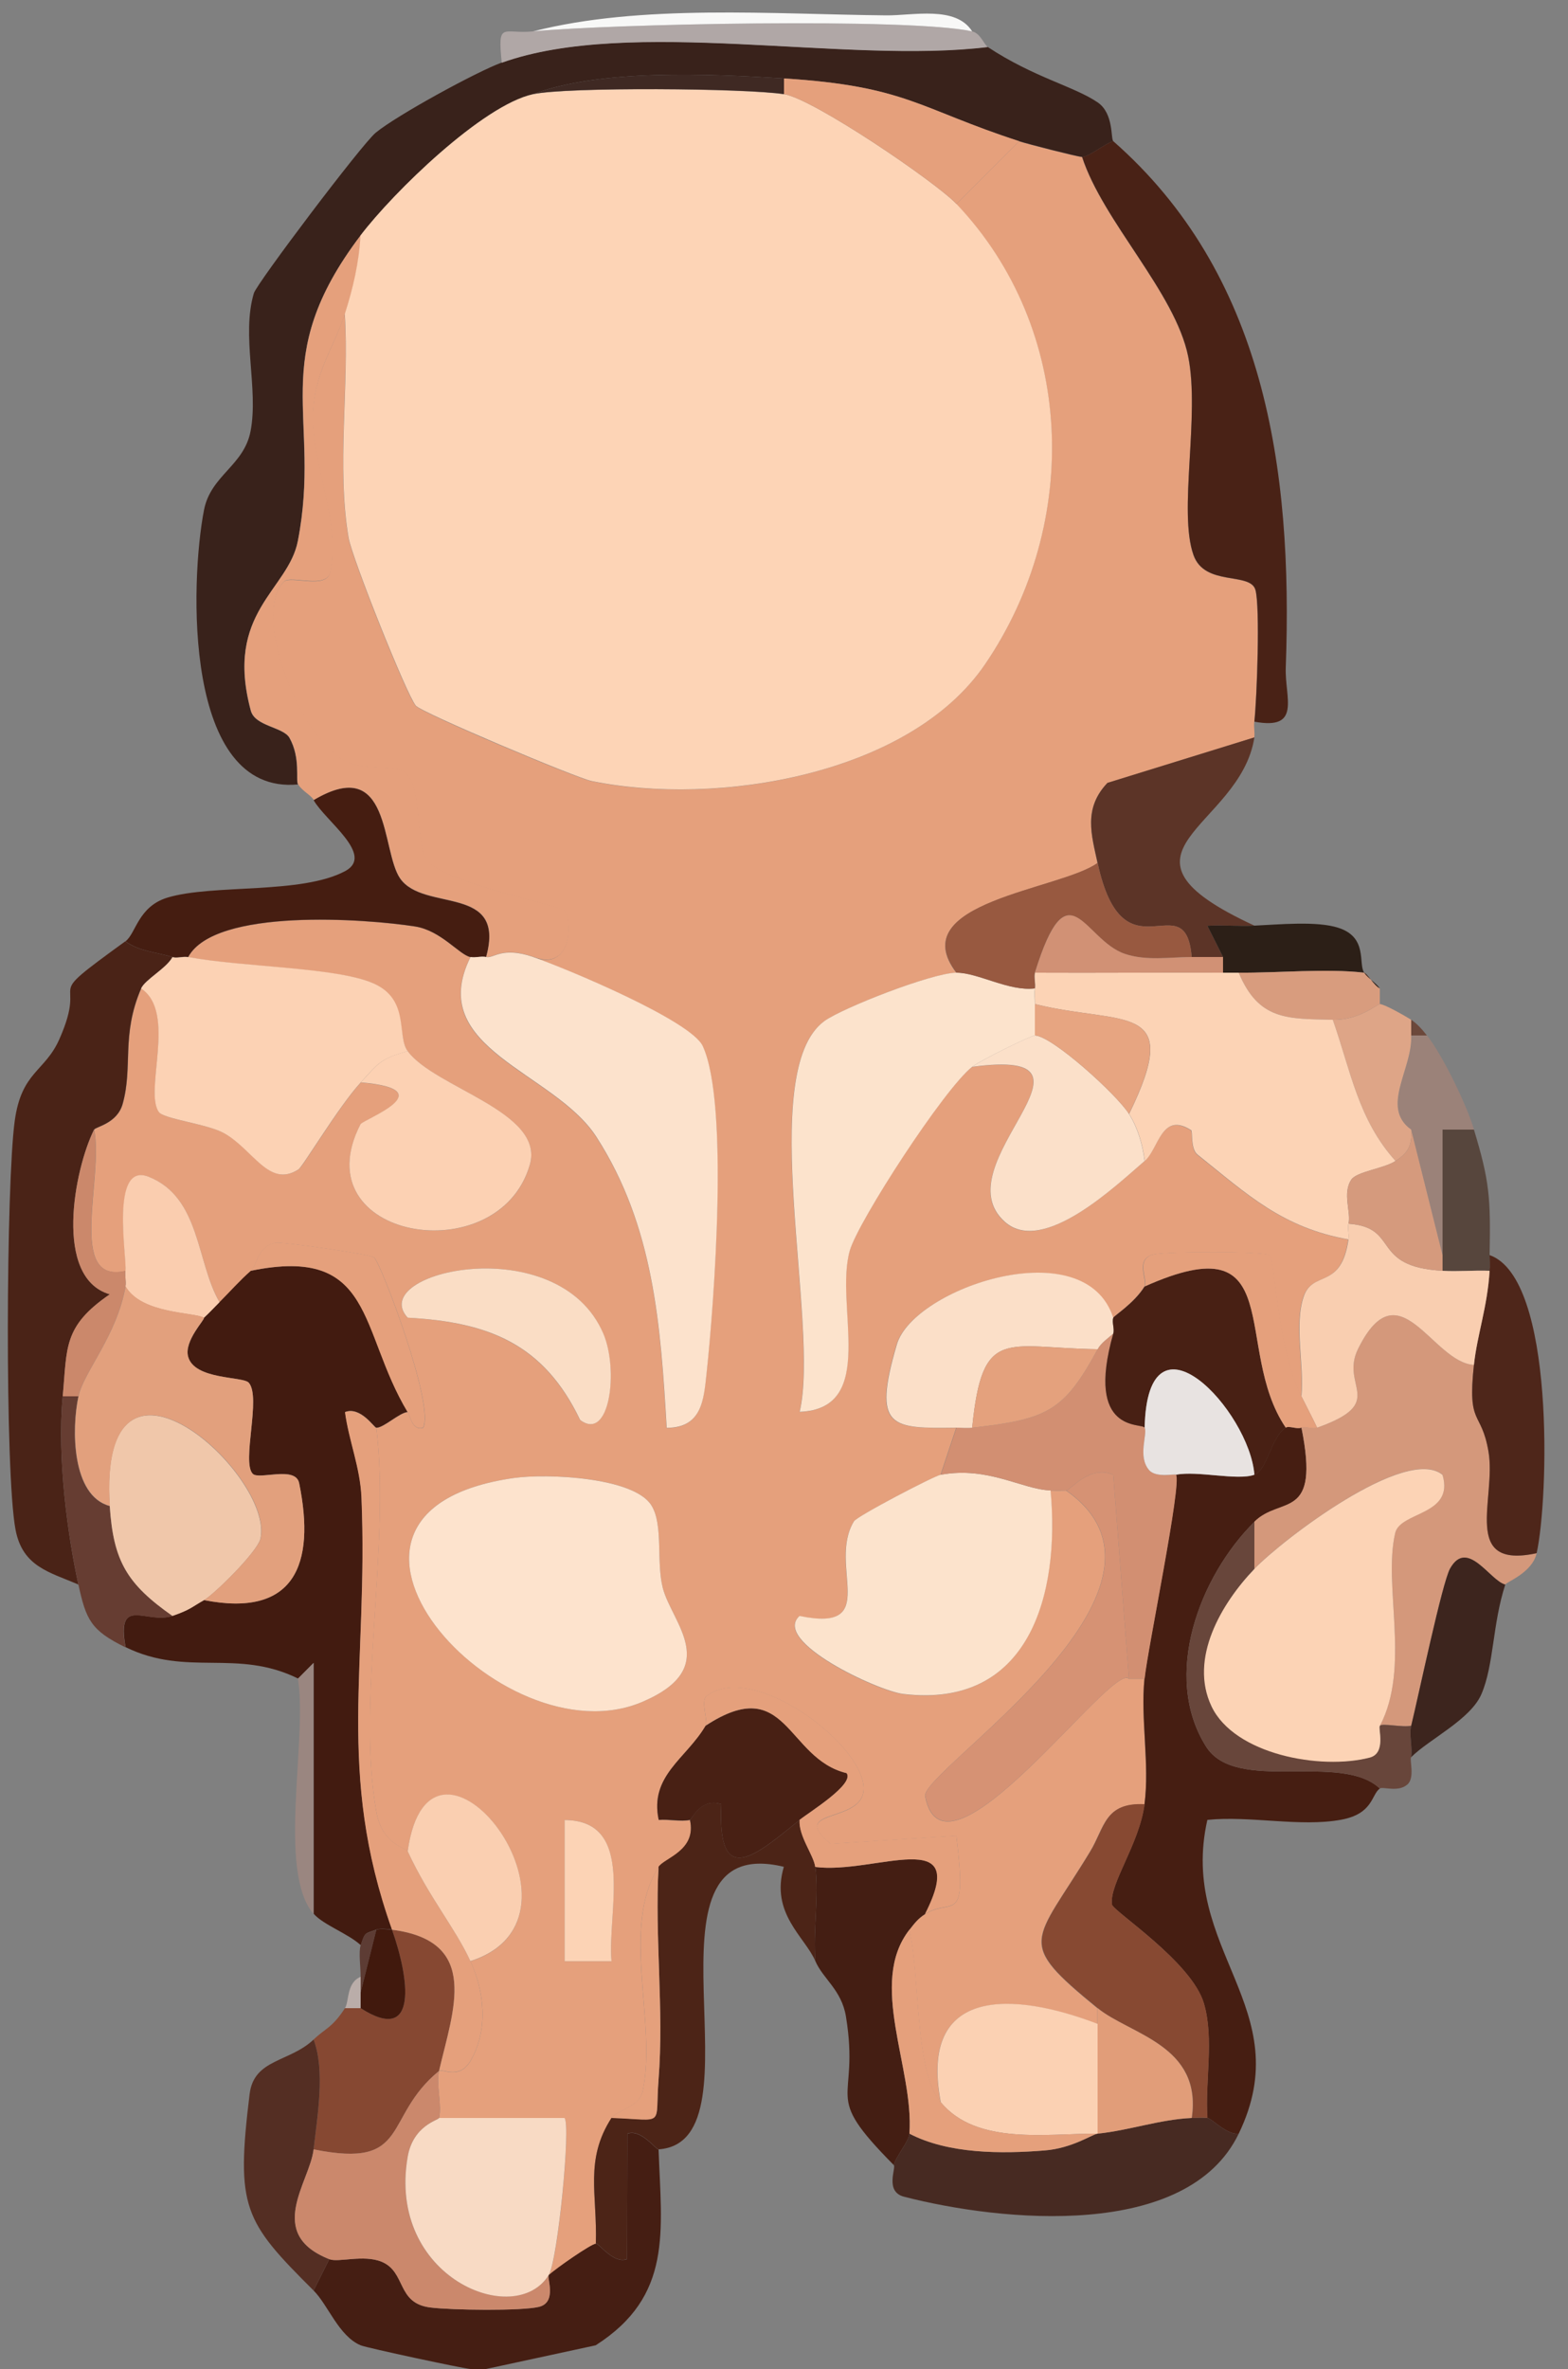 <?xml version="1.0" encoding="UTF-8"?>
<svg id="_Слой_2" data-name="Слой 2" xmlns="http://www.w3.org/2000/svg" viewBox="0 0 100 151">
  <rect x="0" y="0" width="100" height="151" fill="#808080" stroke="none"/>
  <defs>
    <style>
      .cls-1 {
        fill: #421b10;
      }

      .cls-2 {
        fill: #41190d;
      }

      .cls-3 {
        fill: #f8f8f7;
      }

      .cls-4 {
        fill: #fcd2b4;
      }

      .cls-5 {
        fill: #542e23;
      }

      .cls-6 {
        fill: #f9ceb0;
      }

      .cls-7 {
        fill: #fcd3b5;
      }

      .cls-8 {
        fill: #faddc5;
      }

      .cls-9 {
        fill: #fde3cd;
      }

      .cls-10 {
        fill: #fbdfc8;
      }

      .cls-11 {
        fill: #dea587;
      }

      .cls-12 {
        fill: #fbd1b3;
      }

      .cls-13 {
        fill: #461e12;
      }

      .cls-14 {
        fill: #f0c7aa;
      }

      .cls-15 {
        fill: #2c1f17;
      }

      .cls-16 {
        fill: #985940;
      }

      .cls-17 {
        fill: #d59a7d;
      }

      .cls-18 {
        fill: #facfb1;
      }

      .cls-19 {
        fill: #d19175;
      }

      .cls-20 {
        fill: #2c1e17;
      }

      .cls-21 {
        fill: #864832;
      }

      .cls-22 {
        fill: #baada9;
      }

      .cls-23 {
        fill: #cb886b;
      }

      .cls-24 {
        fill: #4e261a;
      }

      .cls-25 {
        fill: #e5a07c;
      }

      .cls-26 {
        fill: #d4987b;
      }

      .cls-27 {
        fill: #d69274;
      }

      .cls-28 {
        fill: #b0a7a6;
      }

      .cls-29 {
        fill: #facdaf;
      }

      .cls-30 {
        fill: #9b8279;
      }

      .cls-31 {
        fill: #fdd4b6;
      }

      .cls-32 {
        fill: #e8e3e1;
      }

      .cls-33 {
        fill: #451e13;
      }

      .cls-34 {
        fill: #cb886c;
      }

      .cls-35 {
        fill: #441e13;
      }

      .cls-36 {
        fill: #5c3427;
      }

      .cls-37 {
        fill: #451d11;
      }

      .cls-38 {
        fill: #57463d;
      }

      .cls-39 {
        fill: #4c2417;
      }

      .cls-40 {
        fill: #492216;
      }

      .cls-41 {
        fill: #663d32;
      }

      .cls-42 {
        fill: #3f2923;
      }

      .cls-43 {
        fill: #4a2317;
      }

      .cls-44 {
        fill: #68463b;
      }

      .cls-45 {
        fill: #e2a07d;
      }

      .cls-46 {
        fill: #fcd1b3;
      }

      .cls-47 {
        fill: #fce3cc;
      }

      .cls-48 {
        fill: #e19d79;
      }

      .cls-49 {
        fill: #874932;
      }

      .cls-50 {
        fill: #6c483b;
      }

      .cls-51 {
        fill: #39221b;
      }

      .cls-52 {
        fill: #fce2cc;
      }

      .cls-53 {
        fill: #482014;
      }

      .cls-54 {
        fill: #e7a581;
      }

      .cls-55 {
        fill: #9a8680;
      }

      .cls-56 {
        fill: #f8dac4;
      }

      .cls-57 {
        fill: #472a22;
      }

      .cls-58 {
        fill: #d28f72;
      }

      .cls-59 {
        fill: #e4a17d;
      }

      .cls-60 {
        fill: #fbe0c9;
      }

      .cls-61 {
        fill: #3d251e;
      }

      .cls-62 {
        fill: #5d3c34;
      }

      .cls-63 {
        fill: #d89c7e;
      }
    </style>
  </defs>
  <g id="_Слой_6_Изображение" data-name="Слой 6 Изображение">
    <g>
      <path class="cls-33" d="M42,137c.19,5.25.91,9.34-4.01,12.49l-6.99,1.51c-.33,0-.67,0-1,0-.36-.01-6.59-1.34-7-1.51-1.4-.59-2.08-2.58-3-3.49l1-2c.58.23,2.17-.31,3.33.16,1.59.65.94,2.65,3.12,2.92,1.35.17,5.8.23,6.92-.04,1.18-.29.48-1.9.63-2.04.43-.41,2.69-1.98,3-2,.2-.01,1.12,1.32,1.99,1l.02-7.99c.87-.33,1.81,1.01,1.99,1Z"/>
      <path class="cls-25" d="M69,10c1.34,4.12,5.94,8.64,6.77,12.73.77,3.76-.64,9.9.34,12.66.72,2.02,3.63,1.05,3.95,2.22.3,1.09.1,6.79-.07,8.4-.04.33.05.68,0,1l-9.37,2.9c-1.55,1.63-1.01,3.31-.63,5.1-2.36,1.72-12.45,2.48-9,7-1.56,0-7.27,2.25-8.42,3.08-4.41,3.2-.27,19.38-1.58,24.91,5.04-.2,2.19-6.81,3.2-10.29.56-1.91,6-10.31,7.8-11.7,9.62-1.29-2.05,6.25,2.1,9.89,2.44,2.14,7.12-2.38,8.9-3.89.9-.76,1.06-3.17,2.96-1.96.11.07-.04,1.19.4,1.55,3.19,2.54,5.4,4.65,9.63,5.41-.46,3.23-2.26,1.94-2.85,3.63-.63,1.81.04,4.4-.15,6.37-1.52-3.09-1.69-8.66-2.01-8.99-.26-.27-6.59-.25-7.4-.06-1.24.28-.35,1.67-.59,2.05-.67,1.08-1.96,1.87-2,2-1.8-5.61-12.74-1.9-13.8,1.69-1.59,5.4-.35,5.35,3.8,5.31l-1,3c-.4.07-5.32,2.63-5.53,2.97-1.71,2.82,1.8,7.12-3.47,6.03-1.79,1.61,4.98,4.78,6.6,4.97,8.02.97,10.03-6.32,9.41-12.97.33.01.67.01,1,0,8.97,6.27-9.31,17.87-8.99,19.49,1.24,6.43,11.95-8.61,12.99-7.49h1c-.26,2.55.33,5.51,0,8-2.57-.12-2.54,1.48-3.48,3.02-3.59,5.92-4.8,5.66.48,9.98v1c-5.32-2.04-11.43-2.44-10,5-1.69-2.03-1.3-7.98-2-11,.32-.41.54-.71,1-1,1.74-1.1,2.72.87,2-5l-8.01.52c-2.59-2.1,1.37-1.41,2.01-3.03,1.02-2.58-6.79-8.8-9.93-6.39-.39.3.11,1.6-.06,1.9-1.23,2.09-3.6,3.17-2.99,6,.64-.05,1.42.13,1.99,0,.45,1.97-1.65,2.44-2,3-2.45,3.86-.08,9.91-1.01,14.27-.22,1.05-1.67,1.23-1.99,1.73-1.73,2.68-.9,4.88-1,8-.31.02-2.57,1.59-3,2,.58-.94,1.42-9.59,1-10h-8c.2-.85-.2-2.13,0-3,.22-.18,1.29.6,2.02-.67,1.13-1.96.88-4.4-.02-6.33,8.72-2.79-2.57-17.24-4-7-.12-.25-1.61-.41-1.99-2.48-1.28-6.94.9-17.17-.01-24.52.47.01,1.49-.98,2-1,.11,0,.24,1.24.99,1,.76-1.41-2.69-10.49-3.13-10.86-.24-.2-5.85-1-6.28-.93-1.14.19-1.2,1.46-1.57,1.79-.7.61-1.34,1.34-2,2-1.5-2.55-1.21-6.66-4.51-7.99-2.49-1-1.38,5.2-1.49,5.99-3.76.87-1.39-5.89-2-9,.09-.19,1.46-.38,1.82-1.64.67-2.39-.11-4.36,1.18-7.36,2.29,1.51.16,6.52,1.13,7.87.32.46,3.06.75,4.14,1.34,1.88,1.03,2.88,3.53,4.76,2.32.29-.18,2.57-4.02,3.97-5.54,5.37.46.14,2.37-.02,2.67-3.78,7.34,8.82,9.46,10.8,2.58.97-3.38-6.06-4.9-7.79-7.24-.72-.97.11-3.34-2.23-4.34s-8.29-1.01-11.77-1.66c1.7-3.15,11.33-2.44,14.47-1.95,1.66.26,2.82,1.81,3.53,1.95-2.93,5.87,5.33,7.29,8.03,11.47,3.68,5.7,4.09,12,4.48,18.54,2.23,0,2.36-1.74,2.54-3.46.49-4.56,1.44-17.21-.24-20.87-.75-1.63-8.73-4.97-10.82-5.68,2.57.97,2.48-2.45,1.99-2.97-.32-.34-7.7-1.74-8.77-3.25-.76-1.08-.27-4.79-1.43-5.58-.7-.48-2.59-.07-3.77-.69-2.97-1.56-5.98-9.38-3.91-11.44.42-.42,2.72.52,2.95-.6.67-3.21-1.14-6.8-1.1-9.9.04-2.79,1.34-4.39,2.03-6.56.29,4.64-.53,9.7.24,14.26.22,1.29,3.69,10.01,4.29,10.71.39.47,10.2,4.6,11.2,4.8,7.96,1.64,20.28-.36,25.11-7.45,6.14-9.02,5.76-21.35-1.83-29.33l4-4c.56.18,3.64.97,4,1ZM26,83.99c5.18.29,8.68,1.7,10.99,6.52,1.91,1.42,2.46-3.2,1.48-5.5-2.86-6.72-15.16-3.95-12.48-1.02ZM32.76,94.21c-15.24,2.17-.82,18.14,8.22,14.26,5.09-2.18,1.86-5.03,1.29-7.25-.43-1.69.05-4.02-.73-5.27-1.13-1.81-6.67-2.04-8.78-1.74ZM39,125.01c-.28-3.13,1.57-8.99-2.99-9v9s2.99,0,2.99,0Z"/>
      <path class="cls-51" d="M63,3c2.94,1.94,5.5,2.5,7.01,3.53,1.03.71.82,2.32.99,2.47-.58.18-1.6,1.04-2,1-.36-.03-3.44-.82-4-1-6.39-2.07-7.18-3.51-15-4-4.8-.3-11.72-.61-16,1-3.21.7-8.91,6.25-11,9-6.05,7.97-2.47,11.56-4.01,19.49-.61,3.15-4.69,4.54-3,10.81.27,1.01,2.08,1.04,2.47,1.74.72,1.29.38,2.69.54,2.96-7.31.69-6.88-12.92-5.99-17.49.43-2.22,2.55-2.82,2.97-5.03.52-2.71-.6-6.08.21-8.79.18-.62,6.89-9.51,7.77-10.23,1.36-1.12,6.48-3.91,8.03-4.47,8.22-2.94,21.95.11,31-1Z"/>
      <path class="cls-1" d="M26,90c-.51.02-1.53,1.01-2,1-.13,0-1.01-1.38-1.99-1,.25,1.86.97,3.52,1.05,5.44.44,10.71-1.65,17.45,1.95,27.55-.26-.03-.79-.08-1,0-.74.27-.73.15-1,1-.78-.73-2.39-1.3-3-2v-16s-1,1-1,1c-3.93-1.93-7.07-.08-11-2-.61-3.34,1.37-1.43,3-2,1.15-.4,1.2-.55,2-1,5.76,1.13,7.13-2.25,6.07-7.45-.23-1.14-2.56-.2-2.96-.6-.73-.74.56-4.91-.26-5.81-.37-.41-3.45-.17-3.86-1.65-.28-1.01,1.12-2.41,1-2.48.35-.32.67-.67,1-1,.66-.66,1.3-1.39,2-2,7.93-1.63,6.87,3.79,10,9Z"/>
      <path class="cls-13" d="M83,91c1.21,6-1.32,4.33-3,6-3.48,3.45-5.93,9.81-3.08,14.33,1.91,3.03,8.57.31,11.08,2.67-.55.38-.41,1.61-2.47,1.99-2.6.48-5.82-.27-8.53.01-1.87,8.27,5.86,12.01,2,20-.76.1-1.71-.97-2-1-.16-2.35.44-5.02-.22-7.29-.77-2.67-5.81-5.9-5.87-6.32-.17-1.32,1.74-3.83,2.08-6.39s-.26-5.45,0-8c.2-1.95,2.39-12.47,2-13,1.39-.27,3.91.39,5,0,.84-.3,1.05-2.37,2-3,.21-.14.68.11,1,0Z"/>
      <path class="cls-43" d="M11,61c-.4.73-1.75,1.43-2,2-1.29,3-.51,4.97-1.18,7.36-.35,1.26-1.72,1.45-1.82,1.64-1.27,2.54-2.6,9.45,1,10.5-2.99,2.06-2.71,3.41-3,6.5-.37,3.95.33,8.96,1,12-1.85-.8-3.56-1.13-4.01-3.5-.69-3.65-.6-22.08-.05-26.06.43-3.14,1.92-3.12,2.84-5.19,1.96-4.41-1.46-2.14,4.21-6.25.9.65,1.99.69,3,1Z"/>
      <path class="cls-26" d="M84,91c4.54-1.61,1.43-2.64,2.61-5.02,2.62-5.3,4.71.86,7.39,1.02-.43,3.96.47,2.84.93,5.53.52,2.99-1.78,7.52,3.07,6.47-.28,1.26-1.95,1.84-2,2-.97-.23-2.42-2.97-3.52-1.02-.5.89-1.99,8-2.48,10.02-.56.12-1.84-.18-2,0,1.98-3.75.19-8.93.98-12.3.32-1.38,3.78-1.09,3.02-3.7-2.3-1.91-10.2,4.13-12,5.99v-3c1.68-1.67,4.21,0,3-6,.3-.1.7.11,1,0Z"/>
      <path class="cls-40" d="M71,9c9.6,8.43,11.47,20.73,11,33.55-.07,1.92,1.03,4.01-2,3.45.17-1.61.37-7.3.07-8.4-.33-1.17-3.23-.2-3.95-2.22-.99-2.76.42-8.89-.34-12.66-.83-4.09-5.43-8.6-6.77-12.73.4.04,1.42-.82,2-1Z"/>
      <path class="cls-39" d="M44,116c.12-.03.69-1.45,2-1-.27,5.52,2.29,3.19,5,1-.07,1.04.9,2.24,1,3,.24,1.88-.16,4.06,0,6-.67-1.55-2.89-3.04-2.01-6.01-9.96-2.4-1.01,17.53-7.99,18.01-.18.01-1.12-1.33-1.99-1l-.02,7.99c-.87.33-1.79-1.01-1.99-1,.1-3.12-.73-5.32,1-8,3.5.12,2.76.62,3-2.45.35-4.44-.25-9.09,0-13.55.35-.56,2.45-1.03,2-3Z"/>
      <path class="cls-57" d="M76,135c.32-.01.68-.04,1,0,.29.03,1.24,1.1,2,1-3.28,6.8-15.12,5.62-21.34,4.02-1.26-.32-.49-1.86-.66-2.02.18-.63.96-1.49,1-2,2.49,1.3,5.9,1.29,8.62,1.07,1.78-.14,3.05-1.04,3.38-1.07,2.03-.21,3.97-.91,6-1Z"/>
      <path class="cls-35" d="M59,122c-.46.29-.68.59-1,1-2.67,3.41.3,8.83,0,13-.04.51-.82,1.37-1,2-4.71-4.75-2.12-3.79-3.05-9.47-.28-1.7-1.46-2.39-1.95-3.53-.16-1.94.24-4.12,0-6,3.8.49,9.95-2.78,7,3Z"/>
      <path class="cls-37" d="M20,51c4.96-2.95,4.29,3.21,5.51,4.99,1.51,2.19,6.78.33,5.49,5.01-.32-.07-.68.06-1,0-.7-.14-1.87-1.69-3.53-1.95-3.15-.49-12.77-1.2-14.47,1.95-.34-.06-.72.09-1,0-1.01-.31-2.1-.35-3-1,.67-.49.8-2.22,2.69-2.79,2.9-.87,8.54-.19,11.33-1.69,1.89-1.02-1.27-3.19-2.02-4.52Z"/>
      <path class="cls-36" d="M80,47c-.91,5.84-10.22,7.28,0,12-1,.05-2.01-.05-3,.01l1,1.99c-.67,0-1.33,0-2,0-.39-4.84-4.35,1.64-6-6-.39-1.79-.92-3.47.63-5.1l9.37-2.9Z"/>
      <path class="cls-25" d="M22,20c-.7,2.17-2,3.77-2.03,6.56-.04,3.11,1.77,6.69,1.1,9.9-.24,1.12-2.53.18-2.95.6-2.07,2.06.94,9.88,3.91,11.44,1.18.62,3.07.21,3.77.69,1.16.8.68,4.51,1.43,5.58,1.07,1.52,8.45,2.91,8.77,3.25.49.53.58,3.95-1.99,2.97-2.01-.69-2.52.11-3,0,1.29-4.68-3.98-2.83-5.49-5.01-1.22-1.77-.55-7.94-5.51-4.99-.17-.3-.75-.58-1-1-.16-.28.18-1.67-.54-2.96-.39-.7-2.2-.73-2.47-1.74-1.69-6.28,2.39-7.66,3-10.81,1.54-7.93-2.04-11.52,4.01-19.49-.09,1.71-.48,3.38-1,5Z"/>
      <path class="cls-21" d="M28,132c-3.63,2.97-1.75,6.27-8,5,.24-2.13.75-5.02,0-7,.79-.75,1.18-.74,2-2h1c3.72,2.38,3.09-1.94,2-5,5.68.73,3.89,5.15,3,9Z"/>
      <path class="cls-24" d="M98,99c-4.85,1.05-2.56-3.48-3.07-6.47-.46-2.69-1.36-1.57-.93-5.53.21-1.95.86-3.68,1-6,.02-.33,0-.67,0-1,4.2,1.47,3.76,15.6,3,19Z"/>
      <path class="cls-5" d="M20,137c-.23,2.07-3.12,5.37,1,7l-1,2c-4.45-4.43-4.97-5.27-4.08-12.53.28-2.25,2.54-2.01,4.08-3.47.75,1.98.24,4.87,0,7Z"/>
      <path class="cls-44" d="M80,100c-2.08,2.17-4.15,5.78-2.73,8.76s6.95,4.07,10.08,3.26c1.08-.28.52-1.88.65-2.02.16-.18,1.44.12,2,0-.14.56.09,1.36,0,2-.13.13.26,1.32-.25,1.75-.6.51-1.55.11-1.75.25-2.51-2.36-9.17.36-11.08-2.67-2.85-4.53-.4-10.88,3.08-14.33v3Z"/>
      <path class="cls-61" d="M96,101c-.82,2.51-.72,5.12-1.52,6.98-.7,1.63-3.33,2.87-4.48,4.02.09-.64-.14-1.44,0-2,.49-2.02,1.98-9.13,2.48-10.02,1.1-1.96,2.55.79,3.52,1.02Z"/>
      <path class="cls-41" d="M7,96c.23,3.52,1.11,4.97,4,7-1.63.57-3.61-1.34-3,2-2.21-1.08-2.51-1.76-3-4-.67-3.04-1.37-8.05-1-12h1c-.45,2.07-.44,6.36,2,7Z"/>
      <path class="cls-28" d="M34,2c4.86-.47,23.99-.88,28,0,.53.12.75.83,1,1-9.05,1.11-22.78-1.94-31,1-.28-2.7.07-1.81,2-2Z"/>
      <path class="cls-3" d="M62,2c-4.01-.88-23.14-.47-28,0,6.87-1.76,15.29-1.09,22.51-1.02,1.69.02,4.45-.64,5.49,1.02Z"/>
      <path class="cls-30" d="M94,72h-1.99s0,8,0,8l-2-8c-1.99-1.42.1-3.87,0-6h1c1.04,1.34,2.51,4.4,3,6Z"/>
      <path class="cls-11" d="M90,65v1c.1,2.13-1.99,4.58,0,6,.06.99-.17,1.46-1,2-2.39-2.65-2.86-5.76-4-9,1.68.04,2.84-1,3-1,.28,0,1.57.73,2,1Z"/>
      <path class="cls-15" d="M80,59c1.57-.07,3.99-.31,5.36.14,1.89.61,1.25,2.28,1.64,2.86-2.43-.28-5.44.02-8,0-.33,0-.67,0-1,0v-1l-1-1.99c.99-.06,2,.04,3-.01Z"/>
      <path class="cls-38" d="M94,72c1,3.3,1.07,4.34,1,8,0,.33.02.67,0,1-1-.04-2.01.06-3,0v-9s2,0,2,0Z"/>
      <path class="cls-63" d="M87,62c.18.02.62.81,1,1v1c-.16,0-1.32,1.04-3,1-2.87-.07-4.72.06-6-3,2.56.02,5.57-.28,8,0Z"/>
      <path class="cls-55" d="M20,122c-2.34-2.71-.37-11.13-1-15l.99-1v16Z"/>
      <path class="cls-62" d="M23,127c0-.33,0-.67,0-1,0-.62-.14-1.57,0-2,.27-.85.26-.73,1-1l-1,4Z"/>
      <path class="cls-22" d="M23,127v1h-1c.28-.44.08-1.61,1-2,0,.33,0,.67,0,1Z"/>
      <path class="cls-50" d="M91,66h-1v-1c.36.23.74.66,1,1Z"/>
      <path class="cls-20" d="M88,63c-.38-.19-.82-.98-1-1,.24.36.74.63,1,1Z"/>
      <path class="cls-34" d="M28,135c-.04.15-1.65.46-2,2.48-1.33,7.68,6.85,11,9,7.52-.15.14.56,1.75-.63,2.04-1.12.27-5.56.21-6.92.04-2.18-.27-1.53-2.27-3.12-2.92-1.16-.47-2.75.07-3.33-.16-4.12-1.63-1.23-4.93-1-7,6.25,1.27,4.37-2.03,8-5-.2.87.2,2.14,0,3Z"/>
      <path class="cls-31" d="M50,6c1.88.3,9.66,5.59,11,7,7.58,7.98,7.97,20.31,1.83,29.33-4.82,7.09-17.14,9.09-25.11,7.45-1-.21-10.8-4.34-11.2-4.8-.59-.7-4.07-9.42-4.29-10.71-.77-4.56.05-9.63-.24-14.26.52-1.62.91-3.29,1-5,2.09-2.75,7.79-8.3,11-9,2.14-.47,13.6-.38,16,0Z"/>
      <path class="cls-9" d="M32.76,94.21c2.11-.3,7.66-.06,8.78,1.74.78,1.24.3,3.58.73,5.27.57,2.22,3.8,5.07-1.29,7.25-9.04,3.88-23.46-12.08-8.22-14.26Z"/>
      <path class="cls-52" d="M34,61c2.09.72,10.07,4.05,10.82,5.68,1.68,3.66.73,16.31.24,20.87-.18,1.71-.31,3.45-2.54,3.46-.39-6.54-.81-12.84-4.48-18.54-2.69-4.18-10.96-5.61-8.03-11.47.32.06.68-.07,1,0,.48.11.99-.69,3,0Z"/>
      <path class="cls-7" d="M78,62c.33,0,.67,0,1,0,1.28,3.06,3.13,2.93,6,3,1.14,3.24,1.61,6.35,4,9-.75.49-2.47.67-2.82,1.19-.59.88,0,2.08-.18,2.81-.07.29.05.66,0,1-4.23-.75-6.45-2.87-9.63-5.41-.45-.36-.3-1.48-.4-1.55-1.9-1.22-2.07,1.19-2.96,1.96-.14-1.07-.43-2.08-1-3,3.55-7.24-.4-5.61-6-7,0-.33-.04-.68,0-1,.04-.35-.08-.73,0-1,3.99.02,8.01-.02,12,0Z"/>
      <path class="cls-47" d="M61,62c1.37,0,3.36,1.21,5,1-.04.32,0,.67,0,1v2c-.22,0-3.43,1.56-4,2-1.79,1.4-7.24,9.8-7.8,11.7-1.01,3.48,1.84,10.09-3.2,10.29,1.31-5.53-2.83-21.71,1.58-24.91,1.15-.83,6.85-3.07,8.42-3.08Z"/>
      <path class="cls-47" d="M67,95c.62,6.66-1.38,13.94-9.41,12.97-1.62-.2-8.39-3.36-6.6-4.97,5.27,1.09,1.76-3.21,3.47-6.03.21-.34,5.13-2.9,5.53-2.97,3.04-.55,5.17.93,7,1Z"/>
      <path class="cls-4" d="M12,61c3.48.65,9.37.64,11.77,1.66s1.51,3.36,2.23,4.34c-1.76.5-1.84.74-3,2-1.4,1.52-3.68,5.35-3.97,5.54-1.88,1.21-2.88-1.28-4.76-2.32-1.08-.59-3.82-.89-4.14-1.34-.96-1.35,1.16-6.36-1.13-7.87.25-.57,1.6-1.27,2-2,.28.09.66-.06,1,0Z"/>
      <path class="cls-56" d="M28,135h8c.42.41-.43,9.06-1,10-2.14,3.49-10.32.16-9-7.52.35-2.02,1.96-2.33,2-2.48Z"/>
      <path class="cls-58" d="M71,85c-1.82,6.42,1.84,5.67,2,6,.2.41-.47,1.84.29,2.71.45.51,1.65.22,1.71.29.39.53-1.8,11.05-2,13h-1l-1-12.99c-1.48-.68-2.75.99-3,.99-.33.01-.67.01-1,0-1.83-.07-3.96-1.55-7-1l1-3c.33,0,.68.04,1,0,4.84-.54,5.86-1.07,8-5,.21-.4.66-.7,1-1Z"/>
      <path class="cls-46" d="M26,67c1.73,2.35,8.76,3.86,7.79,7.24-1.99,6.89-14.58,4.76-10.8-2.58.15-.3,5.39-2.21.02-2.67,1.16-1.26,1.24-1.5,3-2Z"/>
      <path class="cls-10" d="M71,84c-.1.29.09.69,0,1-.34.3-.79.6-1,1-5.87-.08-7.35-1.51-8,5-.32.04-.67,0-1,0-4.15.05-5.39.09-3.8-5.31,1.06-3.6,12-7.3,13.8-1.69Z"/>
      <path class="cls-49" d="M73,115c-.34,2.56-2.26,5.07-2.08,6.39.06.43,5.09,3.65,5.87,6.32.65,2.26.06,4.94.22,7.29-.32-.04-.68-.01-1,0,.68-4.65-3.93-5.31-6-7-5.28-4.31-4.07-4.06-.48-9.98.94-1.54.91-3.15,3.48-3.02Z"/>
      <path class="cls-53" d="M82,91c-.95.63-1.16,2.7-2,3-.31-4.05-6.82-11.08-7-3-.16-.33-3.82.42-2-6,.09-.31-.1-.71,0-1,.04-.13,1.33-.92,2-2,9.25-4.14,5.56,3.93,9,9Z"/>
      <path class="cls-12" d="M70,129v7c-3.23-.02-7.7.76-10-2-1.43-7.44,4.68-7.04,10-5Z"/>
      <path class="cls-60" d="M72,71c.57.92.86,1.93,1,3-1.78,1.52-6.46,6.03-8.9,3.89-4.15-3.64,7.52-11.18-2.1-9.89.57-.44,3.78-2.01,4-2,1.1.03,5.22,3.76,6,5Z"/>
      <path class="cls-6" d="M86,78c3.32.24,1.35,2.74,6,3,.99.06,2-.04,3,0-.14,2.32-.79,4.05-1,6-2.68-.16-4.77-6.32-7.39-1.02-1.18,2.39,1.93,3.41-2.61,5.02-.32-.68-.67-1.33-1-2,.19-1.97-.48-4.56.15-6.37.58-1.69,2.39-.4,2.85-3.63.05-.34-.07-.71,0-1Z"/>
      <path class="cls-27" d="M68,95c.25,0,1.52-1.67,3-.99l1,12.99c-1.04-1.12-11.75,13.91-12.99,7.49-.31-1.62,17.96-13.21,8.99-19.49Z"/>
      <path class="cls-53" d="M45,110c5.22-3.42,5.14,2.09,9,3.02.52.7-2.39,2.49-3,2.98-2.72,2.19-5.27,4.52-5-1-1.3-.44-1.88.98-2,1-.57.12-1.35-.06-1.99,0-.6-2.82,1.76-3.9,2.99-6Z"/>
      <path class="cls-25" d="M24,91c.92,7.35-1.26,17.58.01,24.52.38,2.07,1.87,2.23,1.99,2.48,1.36,2.94,3,4.84,4,7,.89,1.93,1.15,4.38.02,6.33-.73,1.27-1.8.49-2.02.67.89-3.85,2.68-8.27-3-9-3.6-10.1-1.5-16.84-1.95-27.55-.08-1.92-.8-3.59-1.05-5.44.98-.38,1.86.99,1.99,1Z"/>
      <path class="cls-8" d="M26,83.99c-2.69-2.93,9.61-5.7,12.48,1.02.98,2.3.42,6.92-1.48,5.5-2.31-4.83-5.81-6.24-10.99-6.52Z"/>
      <path class="cls-18" d="M26,118c1.43-10.24,12.72,4.21,4,7-1-2.16-2.64-4.06-4-7Z"/>
      <path class="cls-16" d="M70,55c1.65,7.64,5.61,1.16,6,6-1.4,0-2.9.26-4.26-.2-2.64-.89-3.6-5.7-5.74,1.2-.08.27.04.65,0,1-1.64.21-3.63-1.01-5-1-3.45-4.52,6.64-5.28,9-7Z"/>
      <path class="cls-25" d="M65,9l-4,4c-1.34-1.41-9.12-6.7-11-7v-1c7.82.49,8.61,1.93,15,4Z"/>
      <path class="cls-29" d="M14,83c-.33.33-.65.68-1,1-.59-.37-3.97-.22-5-2,.06-.32-.05-.67,0-1,.11-.79-1.01-6.99,1.49-5.99,3.31,1.33,3.02,5.44,4.51,7.99Z"/>
      <path class="cls-48" d="M76,135c-2.03.09-3.97.79-6,1v-8c2.07,1.69,6.68,2.35,6,7Z"/>
      <path class="cls-25" d="M60,134c2.3,2.76,6.77,1.98,10,2-.33.03-1.6.93-3.38,1.07-2.73.22-6.13.23-8.62-1.07.3-4.17-2.67-9.59,0-13,.7,3.02.31,8.97,2,11Z"/>
      <path class="cls-25" d="M16,81c.38-.33.43-1.6,1.57-1.79.43-.07,6.04.73,6.28.93.44.37,3.89,9.44,3.13,10.86-.74.24-.88-1.01-.99-1-3.13-5.21-2.07-10.63-10-9Z"/>
      <path class="cls-7" d="M39,125.01h-2.99s0-9,0-9c4.57.02,2.71,5.87,2.99,9Z"/>
      <path class="cls-23" d="M6,72c.61,3.11-1.76,9.87,2,9-.05.33.06.68,0,1-.56,3.16-2.67,5.46-3,7h-1c.29-3.1,0-4.45,3-6.5-3.6-1.04-2.27-7.95-1-10.5Z"/>
      <path class="cls-25" d="M73,82c.24-.38-.65-1.77.59-2.05.82-.19,7.15-.21,7.4.06.32.34.49,5.9,2.01,8.99.33.67.68,1.32,1,2-.3.11-.7-.1-1,0-.32.11-.79-.14-1,0-3.44-5.07.25-13.14-9-9Z"/>
      <path class="cls-25" d="M45,110c.17-.29-.33-1.59.06-1.9,3.14-2.41,10.95,3.81,9.93,6.39-.64,1.61-4.59.92-2.01,3.03l8.01-.52c.72,5.87-.25,3.9-2,5,2.95-5.78-3.2-2.51-7-3-.1-.76-1.07-1.96-1-3,.61-.49,3.52-2.27,3-2.98-3.86-.93-3.78-6.45-9-3.02Z"/>
      <path class="cls-25" d="M42,119c-.25,4.46.35,9.11,0,13.55-.24,3.07.49,2.57-3,2.45.32-.5,1.76-.68,1.99-1.73.93-4.36-1.43-10.41,1.01-14.27Z"/>
      <path class="cls-42" d="M50,5v1c-2.4-.38-13.86-.47-16,0,4.28-1.61,11.2-1.3,16-1Z"/>
      <path class="cls-14" d="M7,96c-.8-12.18,10.49-1.99,9.61,2.07-.19.85-2.98,3.58-3.61,3.93-.8.45-.85.6-2,1-2.89-2.03-3.77-3.48-4-7Z"/>
      <path class="cls-45" d="M13,84c.11.07-1.29,1.47-1,2.48.41,1.48,3.48,1.24,3.86,1.65.82.9-.47,5.07.26,5.81.4.41,2.73-.53,2.96.6,1.06,5.2-.31,8.58-6.07,7.45.62-.35,3.42-3.08,3.61-3.93.89-4.06-10.4-14.24-9.61-2.07-2.44-.64-2.45-4.93-2-7,.33-1.54,2.44-3.84,3-7,1.03,1.78,4.41,1.63,5,2Z"/>
      <path class="cls-2" d="M23,128v-1l1-4c.21-.08.74-.03,1,0,1.09,3.06,1.72,7.38-2,5Z"/>
      <path class="cls-32" d="M73,91c.18-8.08,6.69-1.05,7,3-1.09.39-3.61-.27-5,0-.06-.08-1.26.22-1.71-.29-.76-.87-.09-2.3-.29-2.71Z"/>
      <path class="cls-7" d="M80,100c1.79-1.86,9.69-7.9,12-5.99.76,2.6-2.69,2.32-3.02,3.7-.79,3.37,1,8.55-.98,12.3-.13.14.43,1.74-.65,2.02-3.13.81-8.62-.2-10.08-3.26s.64-6.59,2.73-8.76Z"/>
      <path class="cls-19" d="M76,61c.67,0,1.33,0,2,0v1c-3.99-.02-8.01.02-12,0,2.15-6.9,3.11-2.09,5.74-1.2,1.36.46,2.86.21,4.26.2Z"/>
      <path class="cls-17" d="M92,80v1c-4.65-.26-2.68-2.76-6-3,.18-.73-.4-1.93.18-2.81.35-.52,2.07-.7,2.82-1.19.83-.54,1.06-1.01,1-2l2,8Z"/>
      <path class="cls-54" d="M66,64c5.6,1.39,9.55-.24,6,7-.78-1.24-4.9-4.97-6-5v-2Z"/>
      <path class="cls-59" d="M70,86c-2.14,3.93-3.16,4.46-8,5,.65-6.51,2.13-5.08,8-5Z"/>
    </g>
  </g>
</svg>